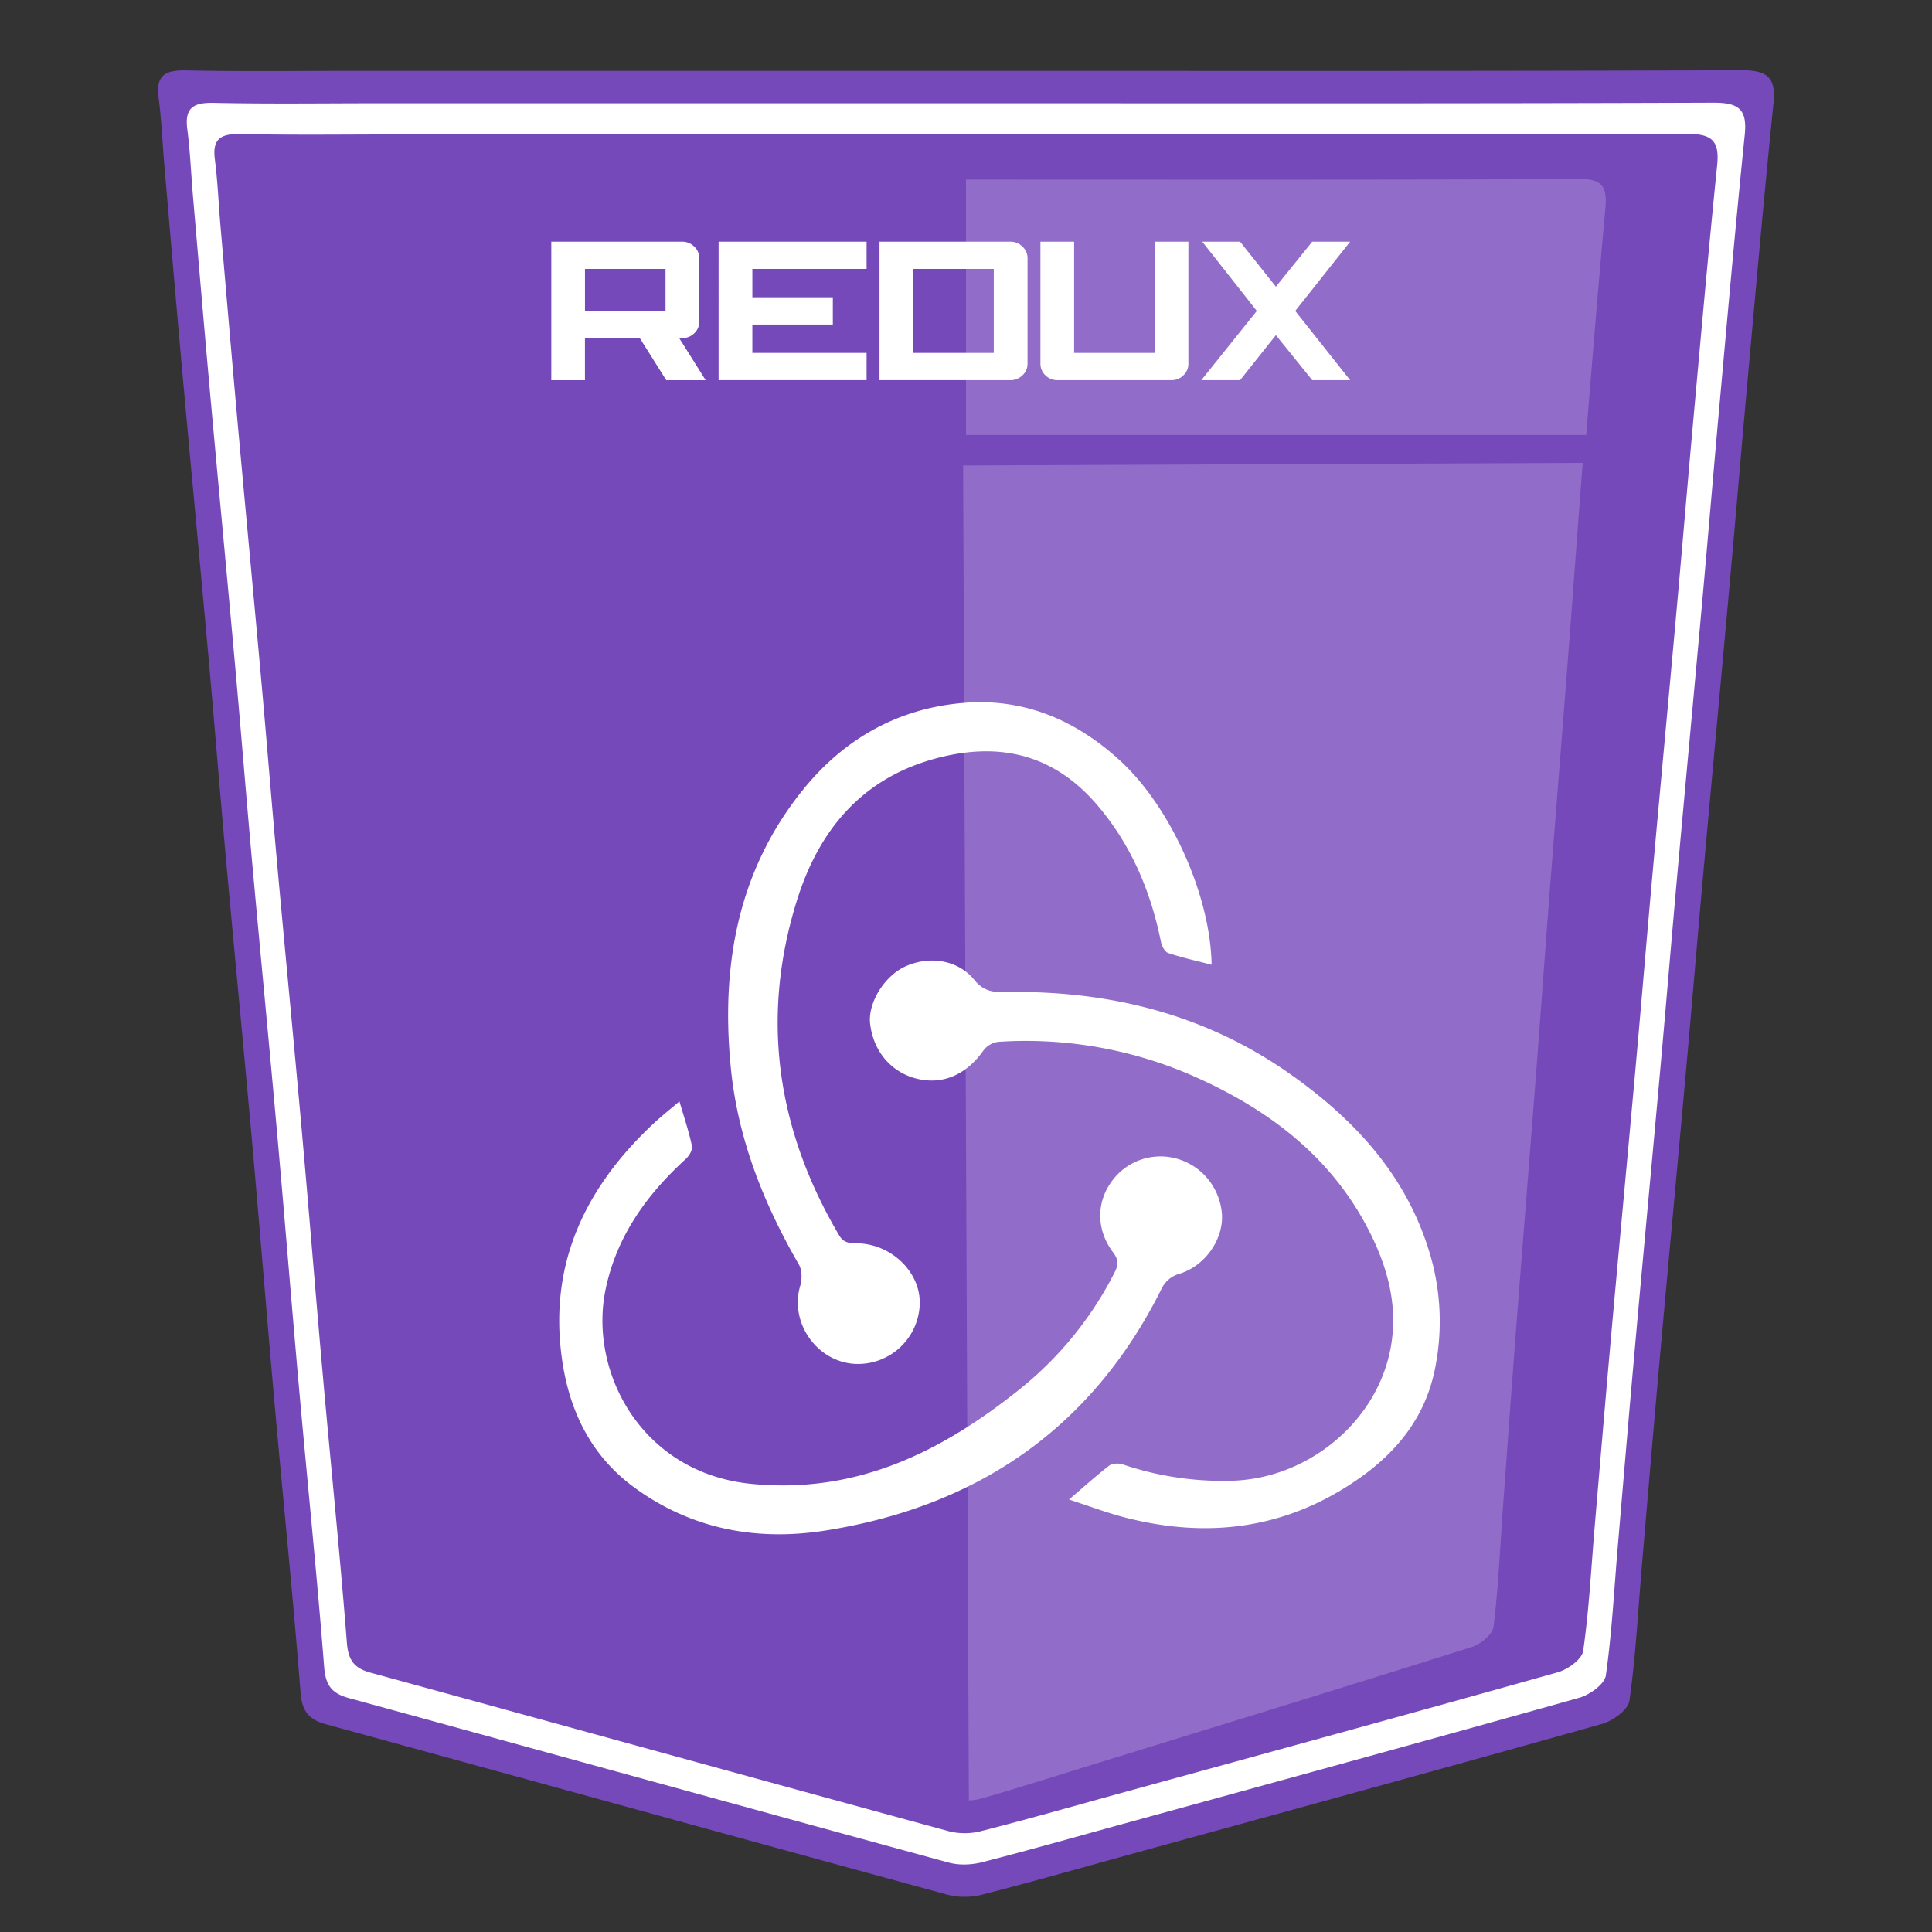 <svg xmlns="http://www.w3.org/2000/svg" width="55" height="55"><rect width="100%" height="100%" fill="#333333" stroke="none"/><path fill-rule="evenodd" clip-rule="evenodd" fill="#7649BB" d="M27.551 2.016c7.337 0 14.676.011 22.014-.017.763-.002.997.211.921.958-.27 2.633-.5 5.27-.739 7.906-.176 1.946-.338 3.894-.514 5.84-.239 2.662-.488 5.322-.728 7.984-.178 1.972-.341 3.944-.519 5.916-.239 2.662-.489 5.323-.728 7.985-.179 1.997-.348 3.996-.518 5.994-.109 1.28-.174 2.567-.354 3.837-.037.257-.474.571-.782.658-4.502 1.266-9.013 2.498-13.521 3.738-1.37.377-2.737.768-4.114 1.119a2.011 2.011 0 0 1-.978.009c-5.909-1.61-11.811-3.242-17.717-4.858-.495-.136-.677-.378-.719-.914-.212-2.716-.49-5.426-.732-8.14-.226-2.534-.428-5.071-.654-7.606-.238-2.662-.496-5.322-.737-7.984-.176-1.946-.331-3.893-.506-5.839-.242-2.688-.498-5.374-.74-8.061-.173-1.92-.336-3.842-.501-5.763-.059-.666-.083-1.336-.17-1.997-.084-.643.191-.789.789-.777 1.633.035 3.267.012 4.9.012h17.347z"/><path opacity=".2" fill-rule="evenodd" clip-rule="evenodd" fill="#FFF" d="M45.155 12.383c.176-2.15.348-4.301.547-6.448.061-.654-.125-.84-.729-.837-5.811.024-11.621.014-17.432.014H27.5v7.271h17.655zm-17.737.869l.164 38.002a1.57 1.57 0 0 0 .372-.058c1.089-.313 2.17-.659 3.254-.993 3.565-1.101 7.133-2.194 10.692-3.317.244-.077.589-.354.617-.579.138-1.111.185-2.237.266-3.357.128-1.75.253-3.499.387-5.248.18-2.33.367-4.659.547-6.99.133-1.726.255-3.452.388-5.178.18-2.33.367-4.659.547-6.989.131-1.704.252-3.409.384-5.112l.021-.255-17.639.074z"/><path fill-rule="evenodd" clip-rule="evenodd" fill="#FFF" d="M48.781 2.923c-7.077.027-14.154.016-21.231.016H10.819c-1.575 0-3.151.022-4.726-.011-.577-.012-.843.129-.761.749.083.638.107 1.284.163 1.926.159 1.853.316 3.706.483 5.558.234 2.592.481 5.183.714 7.775.169 1.876.318 3.755.488 5.632.232 2.568.481 5.133.71 7.701.218 2.444.413 4.892.631 7.337.233 2.616.502 5.23.707 7.851.04.517.216.75.693.881 5.697 1.56 11.389 3.133 17.087 4.686.294.08.646.067.943-.009 1.328-.339 2.646-.715 3.968-1.078 4.35-1.197 8.699-2.385 13.041-3.606.298-.084.719-.387.755-.635.174-1.225.236-2.466.342-3.7.164-1.928.326-3.855.499-5.782.229-2.566.472-5.133.702-7.701.171-1.901.328-3.803.499-5.705.231-2.567.472-5.134.703-7.701.169-1.877.325-3.756.495-5.633.23-2.542.453-5.085.713-7.625.075-.723-.15-.928-.887-.926zm.103 1.78c-.25 2.449-.465 4.903-.688 7.355-.164 1.811-.314 3.622-.478 5.433-.223 2.476-.455 4.951-.678 7.428-.165 1.834-.316 3.669-.481 5.503-.223 2.477-.456 4.952-.678 7.429-.166 1.858-.323 3.718-.481 5.576-.102 1.191-.161 2.388-.33 3.569-.033.239-.439.531-.728.612-4.188 1.179-8.384 2.324-12.578 3.478-1.275.352-2.547.715-3.828 1.041a1.869 1.869 0 0 1-.91.009c-5.497-1.498-10.987-3.016-16.482-4.52-.46-.126-.63-.352-.669-.851-.197-2.526-.457-5.048-.681-7.571-.21-2.358-.398-4.719-.609-7.077-.221-2.477-.462-4.951-.686-7.428-.164-1.81-.308-3.622-.471-5.432-.225-2.5-.463-5-.688-7.5-.16-1.786-.312-3.573-.466-5.36-.053-.62-.077-1.243-.157-1.859-.078-.597.178-.733.735-.722 1.519.032 3.039.011 4.559.011h16.137c6.827 0 13.654.01 20.48-.016.709-.001.927.197.856.892z"/><path d="M19.42 6.88c.132 0 .246.046.342.139a.445.445 0 0 1 .145.33v1.809c0 .13-.049.241-.145.332a.481.481 0 0 1-.342.136h-.084l.753 1.198h-1.122l-.753-1.198h-1.562v1.198h-.958V6.88h3.726zm-.474 1.972V7.656h-2.293v1.196h2.293zm4.763.386h-2.291v.809h3.252v.775h-4.213V6.88h4.213v.776h-3.252v.806h2.291v.776zm5.397-2.219a.443.443 0 0 1 .146.33v3.006a.44.44 0 0 1-.146.331.48.48 0 0 1-.342.137h-3.726V6.88h3.726c.132 0 .247.046.342.139zm-3.109.637v2.391h2.294V7.656h-2.294zm6.875-.776h.959v3.475c0 .129-.048.239-.143.331s-.209.137-.342.137h-3.242c-.133 0-.247-.046-.342-.137s-.143-.202-.143-.331V6.88h.959v3.167h2.293V6.88zm1.354 0h1.077l1.019 1.282 1.035-1.282h1.079l-1.563 1.972 1.563 1.971h-1.079l-1.035-1.282-1.019 1.282h-1.104l1.58-1.971-1.553-1.972z" fill="#FFF"/><g fill-rule="evenodd" clip-rule="evenodd" fill="#FFF"><path d="M34.492 27.464c-.417-.108-.833-.199-1.234-.333-.097-.032-.184-.198-.208-.317-.289-1.432-.839-2.743-1.792-3.87-1.245-1.473-2.806-1.845-4.639-1.347-2.11.575-3.312 2.063-3.927 4.02-1.049 3.34-.583 6.534 1.195 9.548.134.228.306.225.521.229.991.023 1.817.847 1.774 1.754a1.76 1.76 0 0 1-1.799 1.681c-1.112-.032-1.916-1.165-1.602-2.225.055-.186.053-.447-.039-.607-1.004-1.735-1.733-3.572-1.934-5.568-.291-2.896.174-5.635 2.07-7.969 1.162-1.43 2.691-2.294 4.544-2.449 1.711-.144 3.184.476 4.445 1.624 1.442 1.312 2.591 3.833 2.625 5.829z"/><path d="M30.432 42.688c.433-.368.777-.682 1.146-.965.088-.066.27-.073.383-.035a8.885 8.885 0 0 0 3.104.466c2.162-.06 4.127-1.665 4.522-3.771.207-1.103-.037-2.151-.521-3.158-1.043-2.172-2.81-3.557-4.953-4.529a11.86 11.86 0 0 0-5.696-1.037.633.633 0 0 0-.419.243c-.48.684-1.143.983-1.877.811-.741-.173-1.262-.781-1.351-1.576-.065-.59.408-1.356 1.006-1.626.687-.311 1.496-.187 1.958.382.241.296.488.355.833.349 2.967-.058 5.733.616 8.175 2.344 1.808 1.277 3.269 2.848 3.938 5.02a6.757 6.757 0 0 1 .169 3.37c-.317 1.579-1.339 2.64-2.654 3.434-1.979 1.196-4.111 1.354-6.317.75-.461-.129-.909-.297-1.446-.472z"/><path d="M19.342 31.354c.135.462.271.863.357 1.274.022.107-.081.279-.177.366-1.119 1.021-1.969 2.207-2.282 3.711-.488 2.348 1.021 5.228 4.147 5.537 2.996.296 5.417-.912 7.645-2.696a10.12 10.12 0 0 0 2.702-3.33c.109-.214.107-.359-.041-.556-.474-.625-.49-1.387-.073-1.989a1.712 1.712 0 0 1 1.843-.696c.71.18 1.232.784 1.317 1.522.084.732-.442 1.527-1.197 1.763a.805.805 0 0 0-.528.453c-1.971 3.937-5.21 6.161-9.526 6.853-1.949.313-3.809-.016-5.449-1.204-1.234-.894-1.854-2.151-2.072-3.607-.411-2.746.643-4.954 2.625-6.796.216-.2.448-.383.709-.605z"/></g></svg>